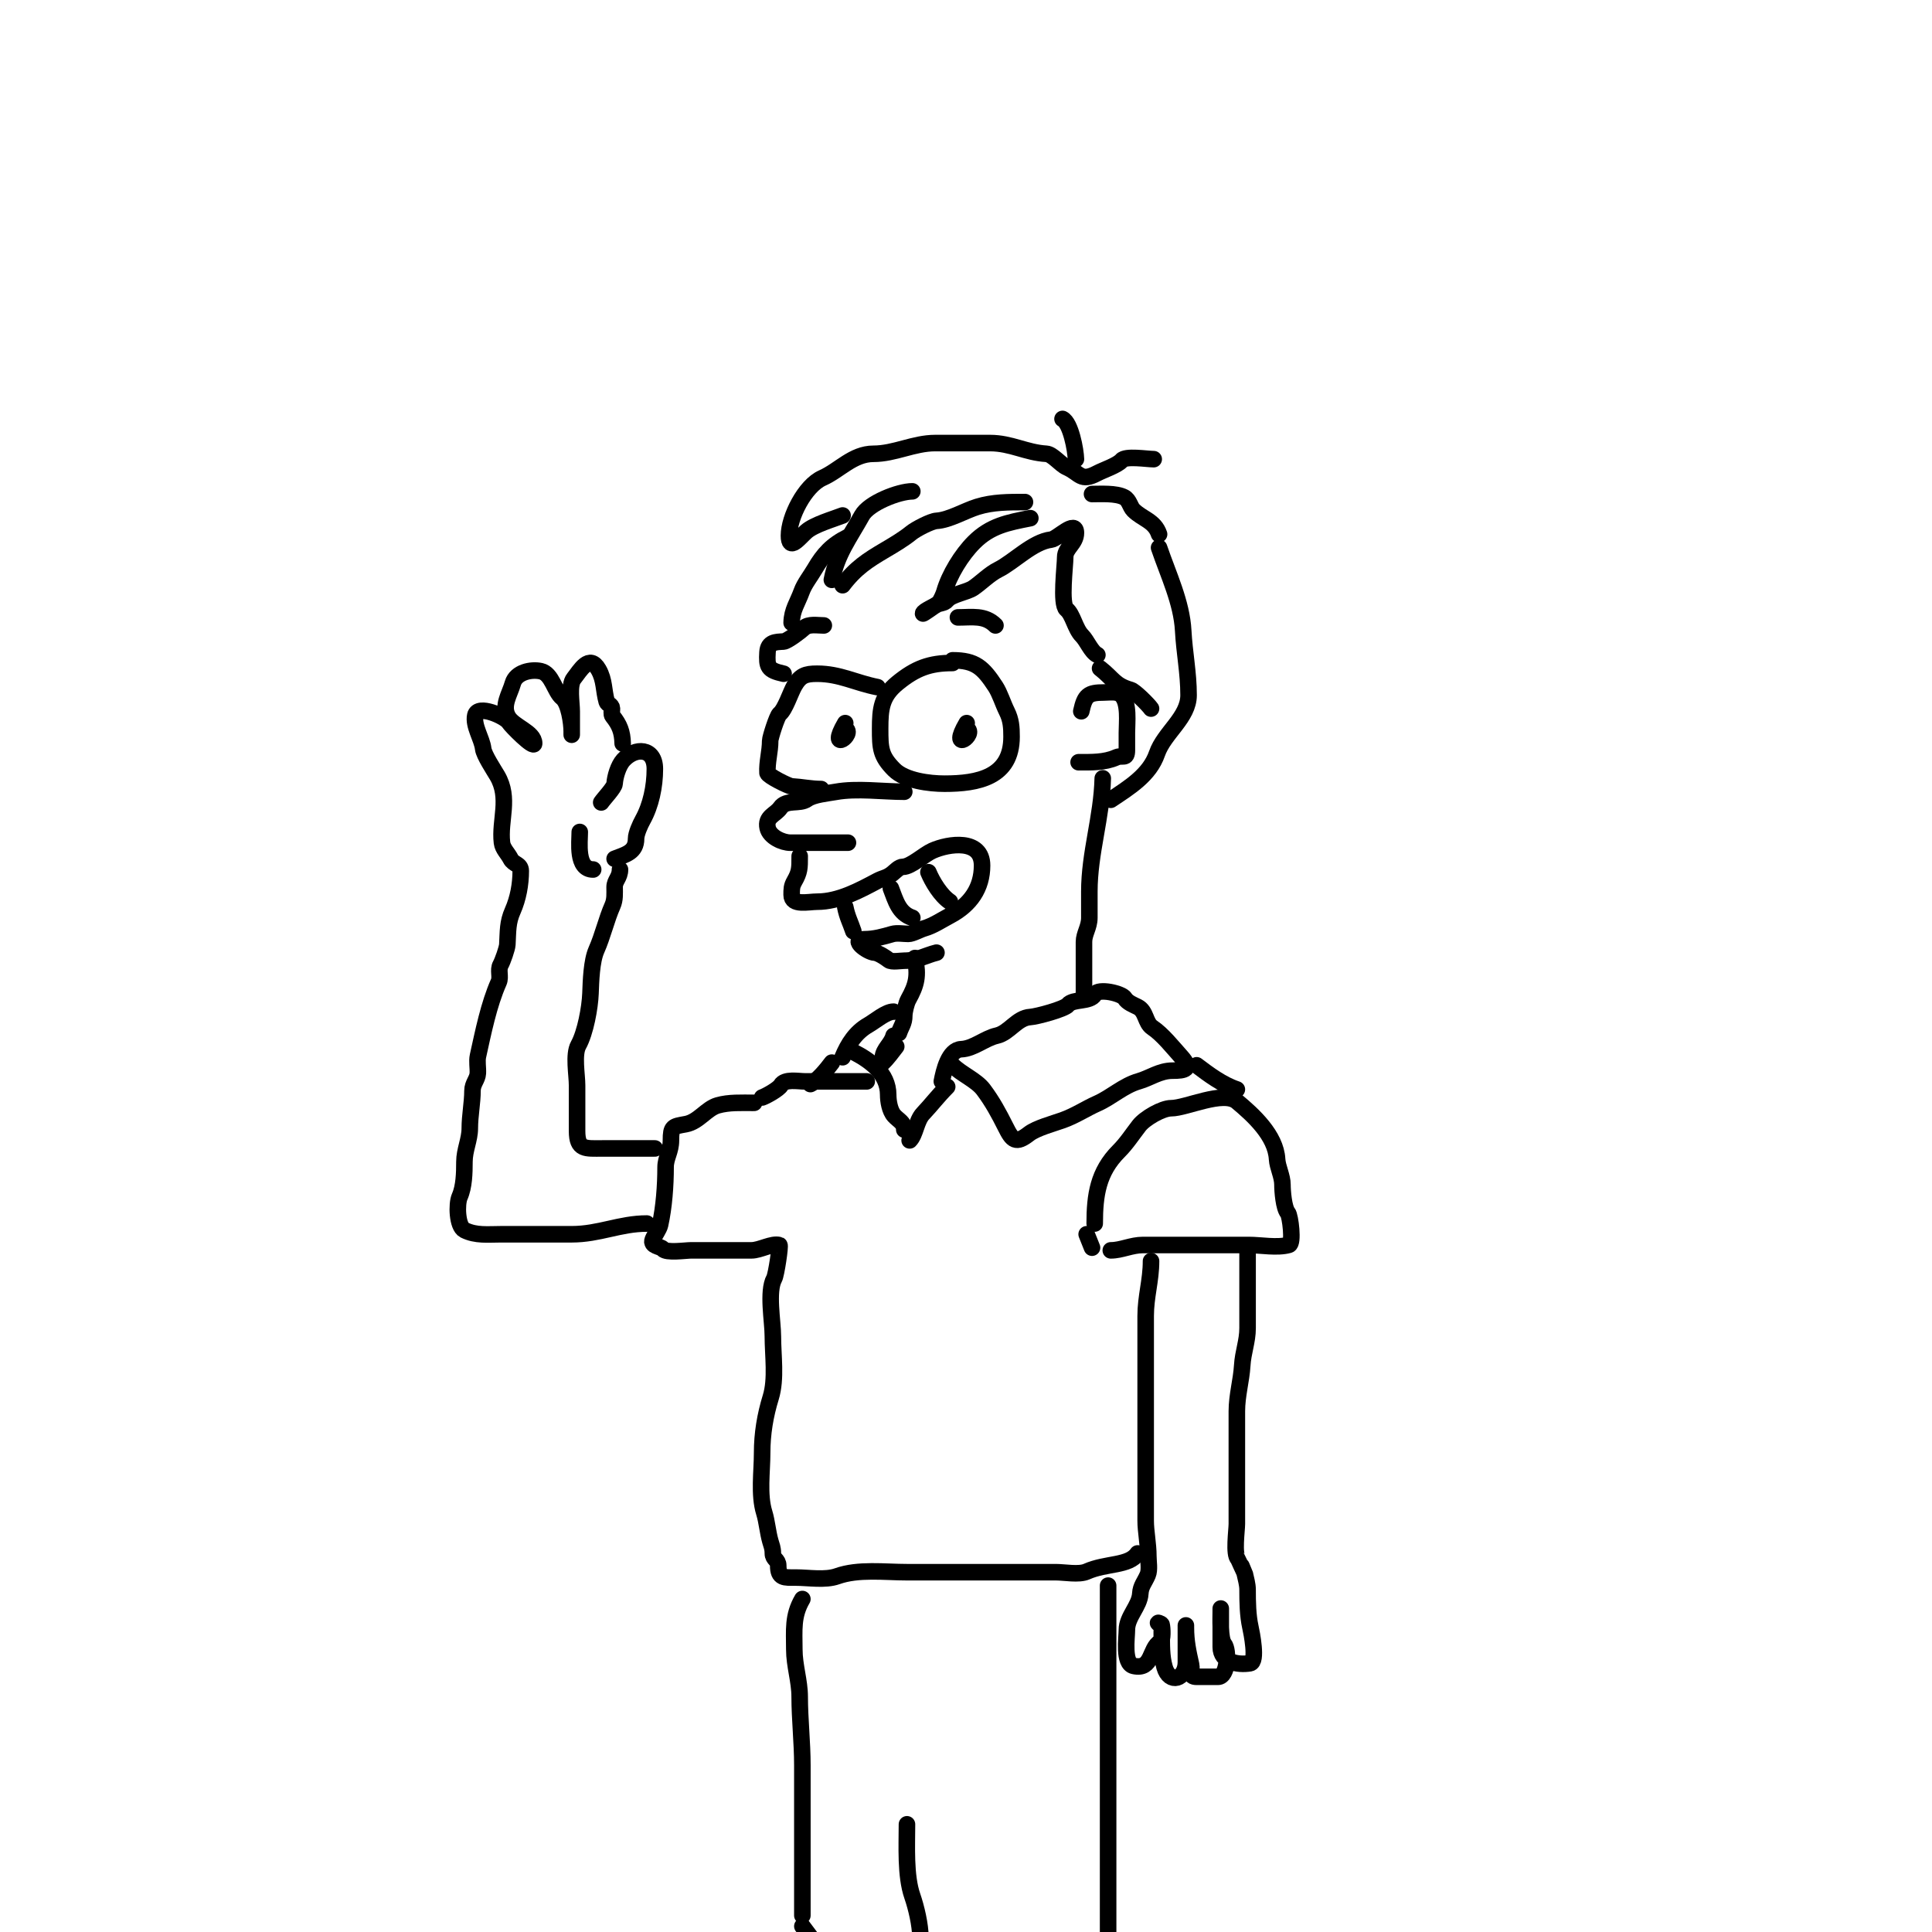 <svg width="350" height="350" viewBox="0 0 350 350" fill="none" xmlns="http://www.w3.org/2000/svg">
<rect x="0" y="0" width="350" height="350" fill="#808080" stroke="none"/>
<g clip-path="url(#clip0)">
<rect width="350" height="350" fill="white"/>
<path d="M172.565 120.107C168.425 120.107 165.859 121.067 162.578 123.751C159.674 126.127 159.446 128.425 159.446 132.011C159.446 135.522 159.49 136.941 161.984 139.434C163.984 141.435 168.389 141.972 171.107 141.972C177.199 141.972 183.254 140.798 183.254 133.469C183.254 131.749 183.179 130.43 182.39 128.853C181.695 127.462 181.143 125.602 180.339 124.372C178.104 120.955 176.717 119.622 172.565 119.622" stroke="black" stroke-width="3" stroke-linecap="round"/>
<path d="M158.961 124.48C154.995 123.707 152.137 122.051 148.028 122.051C145.884 122.051 144.971 122.388 143.898 124.264C143.199 125.488 142.244 128.525 141.226 129.339C140.779 129.697 139.526 133.631 139.526 134.198C139.526 136.192 138.924 138.069 139.04 140.028C139.069 140.521 142.835 142.424 143.413 142.458C145.253 142.566 146.948 142.943 148.757 142.943" stroke="black" stroke-width="3" stroke-linecap="round"/>
<path d="M163.819 143.429C159.929 143.429 155.24 142.759 151.403 143.456C149.936 143.723 147.372 143.941 146.22 144.779C144.871 145.76 142.455 144.754 141.361 146.345C140.495 147.604 138.608 147.924 139.067 149.989C139.433 151.635 141.773 152.661 143.17 152.661C146.652 152.661 150.134 152.661 153.616 152.661" stroke="black" stroke-width="3" stroke-linecap="round"/>
<path d="M141.955 122.051C139.062 121.416 138.893 120.811 139.04 118.164C139.145 116.272 140.525 116.3 141.955 116.22C142.62 116.183 145.075 114.311 145.626 113.791C146.497 112.968 148.062 113.305 149.243 113.305" stroke="black" stroke-width="3" stroke-linecap="round"/>
<path d="M143.413 112.819C143.461 110.502 144.495 109.19 145.248 107.097C145.717 105.794 146.861 104.344 147.57 103.129C149.199 100.336 150.71 98.724 153.616 97.271" stroke="black" stroke-width="3" stroke-linecap="round"/>
<path d="M165.763 173.554C166.401 176.822 166.064 178.356 164.548 181.085C164.202 181.707 163.819 183.294 163.819 184C163.819 185.416 163.262 185.914 162.848 187.158" stroke="black" stroke-width="3" stroke-linecap="round"/>
<path d="M150.701 105.045C151.615 100.359 153.89 97.458 156.153 93.384C157.416 91.111 162.844 89.011 165.277 89.011" stroke="black" stroke-width="3" stroke-linecap="round"/>
<path d="M152.644 106.017C155.007 102.898 157.185 101.495 160.418 99.593C161.886 98.729 163.68 97.672 165.061 96.543C165.933 95.829 168.685 94.413 169.65 94.356C171.978 94.219 174.797 92.511 177.046 91.819C179.878 90.947 182.696 90.955 185.684 90.955" stroke="black" stroke-width="3" stroke-linecap="round"/>
<path d="M152.644 93.384C150.938 94.05 147.48 95.036 146.058 96.3C144.743 97.469 142.927 99.947 142.927 97.028C142.927 93.69 145.804 88.003 149 86.582C152.077 85.215 154.518 82.209 158.232 82.209C162.077 82.209 165.529 80.266 169.407 80.266C172.727 80.266 176.047 80.266 179.367 80.266C183.156 80.266 185.872 81.992 189.571 82.209C190.683 82.275 192.112 84.148 193.215 84.639C195.745 85.763 195.72 87.35 198.802 85.718C199.839 85.17 202.497 84.272 203.175 83.424C203.89 82.531 207.777 83.181 209.006 83.181" stroke="black" stroke-width="3" stroke-linecap="round"/>
<path d="M197.83 89.497C199.394 89.497 202.178 89.306 203.661 90.091C204.596 90.586 204.712 91.79 205.335 92.413C206.958 94.036 209.159 94.33 209.977 96.785" stroke="black" stroke-width="3" stroke-linecap="round"/>
<path d="M186.655 93.87C182.55 94.671 179.429 95.266 176.452 98.243C174.193 100.502 171.954 104.147 171.08 107.205C170.933 107.719 170.407 108.916 170.028 109.31C169.659 109.693 167.22 110.69 167.22 111.146C167.22 111.218 169.224 109.83 169.407 109.688C170.047 109.19 171.025 109.4 171.593 108.689C172.401 107.68 175.187 107.304 176.344 106.503C177.802 105.494 179.246 103.999 180.825 103.21C183.688 101.778 187.095 98.143 190.434 97.757C191.581 97.625 194.915 94.045 194.915 96.543C194.915 98.455 192.972 99.247 192.972 100.915C192.972 102.495 192.078 109.481 193.215 110.39C194.36 111.306 194.771 113.917 195.995 115.141C196.962 116.108 197.647 118.072 198.802 118.65" stroke="black" stroke-width="3" stroke-linecap="round"/>
<path d="M195.887 128.853C196.525 125.948 197.124 125.452 200.017 125.452C201.027 125.452 202.402 125.165 203.175 125.938C204.584 127.346 204.147 130.886 204.147 132.74C204.147 133.793 204.147 134.846 204.147 135.898C204.147 137.653 203.402 136.688 202.203 137.221C200.098 138.157 197.699 138.085 195.401 138.085" stroke="black" stroke-width="3" stroke-linecap="round"/>
<path d="M199.774 141C199.603 148.02 197.345 154.519 197.345 161.515C197.345 163.098 197.345 164.682 197.345 166.265C197.345 167.982 196.373 169.133 196.373 170.638C196.373 173.716 196.373 176.793 196.373 179.87" stroke="black" stroke-width="3" stroke-linecap="round"/>
<path d="M199.288 121.079C201.703 122.966 201.887 124.147 204.849 124.993C205.574 125.2 208.074 127.699 208.52 128.367" stroke="black" stroke-width="3" stroke-linecap="round"/>
<path d="M209.977 99.215C211.642 104.11 214.079 109.131 214.35 114.277C214.557 118.204 215.322 121.89 215.322 125.938C215.322 130.016 210.91 132.733 209.599 136.519C208.256 140.402 204.647 142.61 201.232 144.887" stroke="black" stroke-width="3" stroke-linecap="round"/>
<path d="M194.915 83.181C194.875 81.537 193.974 76.637 192.486 75.893" stroke="black" stroke-width="3" stroke-linecap="round"/>
<path d="M173.537 111.848C176.108 111.848 178.407 111.373 180.339 113.305" stroke="black" stroke-width="3" stroke-linecap="round"/>
<path d="M170.622 195.904C170.971 194.041 171.853 190.164 174.131 190.073C176.394 189.983 178.421 188.097 180.582 187.617C182.833 187.117 184.219 184.378 186.655 184.243C187.786 184.18 192.846 182.821 193.458 182.056C194.394 180.886 197.477 181.609 198.316 180.14C198.993 178.956 203.261 179.978 203.769 180.842C204.229 181.624 205.372 182.048 206.09 182.407C207.683 183.204 207.428 185.269 208.763 186.159C210.61 187.391 212.437 189.717 213.972 191.423C216.012 193.69 214.68 193.96 212.407 193.96C210.067 193.96 208.33 195.299 206.306 195.877C203.518 196.673 201.369 198.758 198.802 199.899C196.652 200.854 194.84 202.108 192.486 202.949C190.831 203.54 187.75 204.365 186.412 205.405C184.01 207.274 183.399 206.613 182.175 204.164C180.95 201.715 179.787 199.567 178.153 197.388C176.878 195.689 174.143 194.567 172.565 192.989" stroke="black" stroke-width="3" stroke-linecap="round"/>
<path d="M171.593 196.876C169.889 198.58 168.735 200.131 167.22 201.734C165.976 203.052 165.864 205.52 164.791 206.593" stroke="black" stroke-width="3" stroke-linecap="round"/>
<path d="M154.588 190.559C157.588 192.09 160.904 194.43 160.904 198.333C160.904 199.47 161.185 201.224 161.984 202.112C162.778 202.995 163.819 203.343 163.819 204.649" stroke="black" stroke-width="3" stroke-linecap="round"/>
<path d="M152.644 191.531C153.634 189.143 154.993 187.011 157.287 185.7C158.52 184.996 160.508 183.271 161.876 183.271" stroke="black" stroke-width="3" stroke-linecap="round"/>
<path d="M162.362 189.587C161.638 190.514 160.795 191.694 159.932 192.503C159.136 193.249 159.923 191.688 159.932 191.531C160.019 190.065 161.504 189.132 161.876 187.644" stroke="black" stroke-width="3" stroke-linecap="round"/>
<path d="M157.017 195.904C153.292 195.904 149.567 195.904 145.842 195.904C144.601 195.904 142.16 195.397 141.469 196.606C141.068 197.307 138.771 198.585 138.068 198.819" stroke="black" stroke-width="3" stroke-linecap="round"/>
<path d="M150.701 192.503C149.742 193.769 148.229 195.682 146.814 196.39" stroke="black" stroke-width="3" stroke-linecap="round"/>
<path d="M136.61 199.791C134.31 199.791 132.067 199.666 130.024 200.25C127.964 200.838 126.559 203.23 124.248 203.651C121.88 204.081 121.548 204.033 121.548 206.593C121.548 208.615 120.577 209.738 120.577 211.452C120.577 214.781 120.297 218.663 119.578 221.898C119.395 222.722 118.585 223.721 118.255 224.57C117.785 225.779 119.688 225.768 120.091 226.271C120.703 227.036 124.208 226.514 125.192 226.514C128.836 226.514 132.48 226.514 136.124 226.514C137.701 226.514 139.838 225.18 141.199 225.569C141.41 225.629 140.635 230.93 140.254 231.615C138.97 233.928 140.011 239.399 140.011 242.062C140.011 245.546 140.657 249.804 139.634 253.129C138.621 256.421 138.068 259.732 138.068 263.197C138.068 266.611 137.443 270.763 138.446 274.021C138.955 275.677 139.074 277.53 139.553 279.204C139.778 279.993 140.011 280.442 140.011 281.418C140.011 282.497 140.983 282.526 140.983 283.604C140.983 285.967 142.055 285.79 144.141 285.79C146.455 285.79 149.491 286.327 151.672 285.548C155.475 284.189 160.271 284.819 164.305 284.819C169.245 284.819 174.185 284.819 179.124 284.819C183.182 284.819 187.24 284.819 191.298 284.819C192.819 284.819 195.468 285.329 196.859 284.711C200.415 283.13 204.529 283.76 206.09 281.418" stroke="black" stroke-width="3" stroke-linecap="round"/>
<path d="M198.316 221.655C198.316 216.532 198.912 212.314 202.689 208.536C204.09 207.136 205.142 205.487 206.36 203.921C207.408 202.573 210.544 200.763 212.164 200.763C214.894 200.763 221.612 197.479 224.095 199.548C227.012 201.979 231.117 205.704 231.356 209.994C231.437 211.452 232.328 213.064 232.328 214.61C232.328 215.757 232.554 218.826 233.299 219.712C233.756 220.254 234.37 225.271 233.515 225.515C231.399 226.12 228.409 225.542 226.227 225.542C221.701 225.542 217.175 225.542 212.65 225.542C210.787 225.542 208.925 225.542 207.062 225.542C204.962 225.542 203.14 226.514 201.232 226.514" stroke="black" stroke-width="3" stroke-linecap="round"/>
<path d="M196.859 223.599L197.83 226.028" stroke="black" stroke-width="3" stroke-linecap="round"/>
<path d="M216.78 192.989C218.985 194.659 221.436 196.484 224.068 197.361" stroke="black" stroke-width="3" stroke-linecap="round"/>
<path d="M118.633 208.051C115.475 208.051 112.317 208.051 109.158 208.051C106.027 208.051 104.543 208.372 104.543 204.892C104.543 202.139 104.543 199.386 104.543 196.633C104.543 194.698 103.845 191.037 104.786 189.344C106.054 187.061 106.873 182.554 106.972 179.978C107.056 177.79 107.151 174.123 108.052 172.096C109.214 169.48 109.854 166.557 110.967 164.052C111.445 162.977 111.345 161.906 111.345 160.678C111.345 159.507 112.317 158.974 112.317 157.52" stroke="black" stroke-width="3" stroke-linecap="round"/>
<path d="M144.87 155.09C144.87 157.284 144.888 157.947 143.898 159.679C143.408 160.538 143.413 161.071 143.413 162.136C143.413 164.12 146.442 163.35 148.028 163.35C151.993 163.35 155.775 161.258 158.961 159.571C159.974 159.035 160.603 159.077 161.633 158.276C162.184 157.846 162.871 157.034 163.576 157.034C165.014 157.034 167.416 154.787 168.921 154.119C171.867 152.809 177.91 151.917 177.91 156.791C177.91 160.888 175.781 163.928 172.079 165.888C170.534 166.705 169.049 167.721 167.436 168.182C166.59 168.424 165.311 169.181 164.548 169.181C163.679 169.181 162.496 168.969 161.66 169.208C160.004 169.681 158.425 170.152 156.531 170.152C153.999 170.152 157.148 172.508 158.475 172.582C159.148 172.619 160.501 173.523 161.012 173.931C161.521 174.339 163.18 174.039 163.819 174.039C166.202 174.039 167.635 173.086 169.65 172.582" stroke="black" stroke-width="3" stroke-linecap="round"/>
<path d="M153.13 164.322C153.476 166.096 154.064 167.123 154.588 168.695" stroke="black" stroke-width="3" stroke-linecap="round"/>
<path d="M161.39 160.921C162.259 163.148 162.809 165.443 165.277 166.265" stroke="black" stroke-width="3" stroke-linecap="round"/>
<path d="M168.192 158.006C168.919 159.759 170.42 162.244 172.079 163.35" stroke="black" stroke-width="3" stroke-linecap="round"/>
<path d="M153.123 131C149.84 136.608 154.988 132.905 153.123 131.972" stroke="black" stroke-width="3" stroke-linecap="round"/>
<path d="M175.123 131C171.84 136.608 176.988 132.905 175.123 131.972" stroke="black" stroke-width="3" stroke-linecap="round"/>
<path d="M111.345 155.576C113.334 154.8 115.232 154.399 115.232 151.932C115.232 151.023 115.98 149.372 116.447 148.531C117.908 145.9 118.633 142.504 118.633 139.299C118.633 135.447 115.078 135.299 112.911 137.707C112.024 138.692 111.419 140.709 111.345 141.972C111.303 142.683 109.394 144.655 108.916 145.373" stroke="black" stroke-width="3" stroke-linecap="round"/>
<path d="M112.803 134.684C112.751 132.576 112.23 131.295 110.967 129.717C110.714 129.401 110.88 128.743 110.859 128.367C110.817 127.604 110.071 127.674 109.914 127.126C109.322 125.051 109.546 123.249 108.43 121.295C106.769 118.389 105.089 121.49 103.949 122.915C102.994 124.108 103.571 127.288 103.571 128.853C103.571 129.723 103.571 134.842 103.571 132.497C103.571 131.042 103.066 127.38 101.87 126.424C100.471 125.304 100.021 122.045 97.983 121.592C96.197 121.195 93.477 121.791 92.909 123.778C92.322 125.833 90.892 127.798 92.018 129.825C93.053 131.687 96.769 132.616 96.769 134.684C96.769 135.7 92.629 131.538 92.153 130.797C91.508 129.794 86.557 127.553 86.106 129.582C85.683 131.487 87.315 133.764 87.537 135.655C87.667 136.76 89.454 139.46 90.074 140.514C92.478 144.601 90.458 148.579 90.938 152.661C91.069 153.776 92.024 154.616 92.504 155.576C93.033 156.634 94.339 156.495 94.339 157.763C94.339 160.193 93.873 162.767 92.882 164.997C91.936 167.124 92.046 168.684 91.91 171.124C91.871 171.826 91.067 174.098 90.695 174.768C90.15 175.75 90.784 176.938 90.344 177.926C88.536 181.995 87.551 186.973 86.592 191.288C86.372 192.28 86.622 193.433 86.565 194.446C86.503 195.569 85.594 196.273 85.594 197.604C85.594 199.768 85.108 202.125 85.108 204.407C85.108 206.48 84.136 208.323 84.136 210.48C84.136 212.488 84.078 214.983 83.272 216.796C82.683 218.122 82.809 222.179 84.136 222.843C86.211 223.88 88.42 223.599 90.695 223.599C94.987 223.599 99.279 223.599 103.571 223.599C108.559 223.599 112.295 221.655 117.175 221.655" stroke="black" stroke-width="3" stroke-linecap="round"/>
<path d="M208.52 228.457C208.52 232.001 207.548 234.846 207.548 238.418C207.548 240.847 207.548 243.276 207.548 245.706C207.548 250.565 207.548 255.423 207.548 260.282C207.548 265.348 207.548 270.413 207.548 275.479C207.548 277.432 208.034 279.713 208.034 281.903C208.034 282.892 208.312 284.387 207.926 285.305C207.356 286.658 206.655 287.291 206.576 288.706C206.452 290.95 204.147 292.88 204.147 295.265C204.147 296.668 203.438 301.37 205.362 301.797C208.863 302.575 208.183 298.6 210.193 297.451C210.704 297.16 210.592 294.865 210.436 294.32C210.374 294.101 209.387 293.804 209.977 294.158C210.564 294.51 210.463 295.162 210.463 295.751C210.463 297.973 210.405 300.042 210.976 302.04C211.865 305.152 214.836 304.21 214.836 301.095C214.836 299.008 214.836 292.746 214.836 294.833C214.836 297.379 215.256 299.22 215.781 301.581C216.02 302.656 215.284 303.768 216.78 303.768C218.075 303.768 219.371 303.768 220.667 303.768C222.418 303.768 222.667 298.98 221.746 297.829C220.974 296.864 221.152 293.122 221.152 291.837C221.152 289.641 221.152 296.228 221.152 298.423C221.152 301.09 224.198 301.69 226.47 301.311C227.832 301.085 226.729 295.701 226.524 294.779C226.044 292.618 226.011 290.221 226.011 287.977C226.011 287.044 225.708 286.007 225.498 285.062C225.478 284.968 224.334 282.408 224.311 282.389C223.434 281.688 224.068 277.225 224.068 276.073C224.068 273.806 224.068 271.538 224.068 269.271C224.068 264.736 224.068 260.201 224.068 255.666C224.068 252.787 224.883 250.058 225.039 247.406C225.187 244.906 226.011 243.027 226.011 240.604C226.011 236.069 226.011 231.535 226.011 227" stroke="black" stroke-width="3" stroke-linecap="round"/>
<path d="M200.746 287.248V352.355" stroke="black" stroke-width="3" stroke-linecap="round"/>
<path d="M145.356 289.677C143.556 292.753 143.898 295.331 143.898 298.801C143.898 301.752 144.87 304.512 144.87 307.385C144.87 311.373 145.356 315.662 145.356 319.802C145.356 328.871 145.356 337.941 145.356 347.011" stroke="black" stroke-width="3" stroke-linecap="round"/>
<path d="M145.356 348.954L146.814 350.898" stroke="black" stroke-width="3" stroke-linecap="round"/>
<path d="M164.305 330.491C164.305 334.394 163.993 339.811 165.277 343.501C165.986 345.54 166.735 348.719 166.735 350.898" stroke="black" stroke-width="3" stroke-linecap="round"/>
<path d="M105.029 150.717C105.029 152.575 104.353 157.52 107.458 157.52" stroke="black" stroke-width="3" stroke-linecap="round"/>
</g>
<defs>
<clipPath id="clip0">
<rect width="350" height="350" fill="white"/>
</clipPath>
</defs>
</svg>
